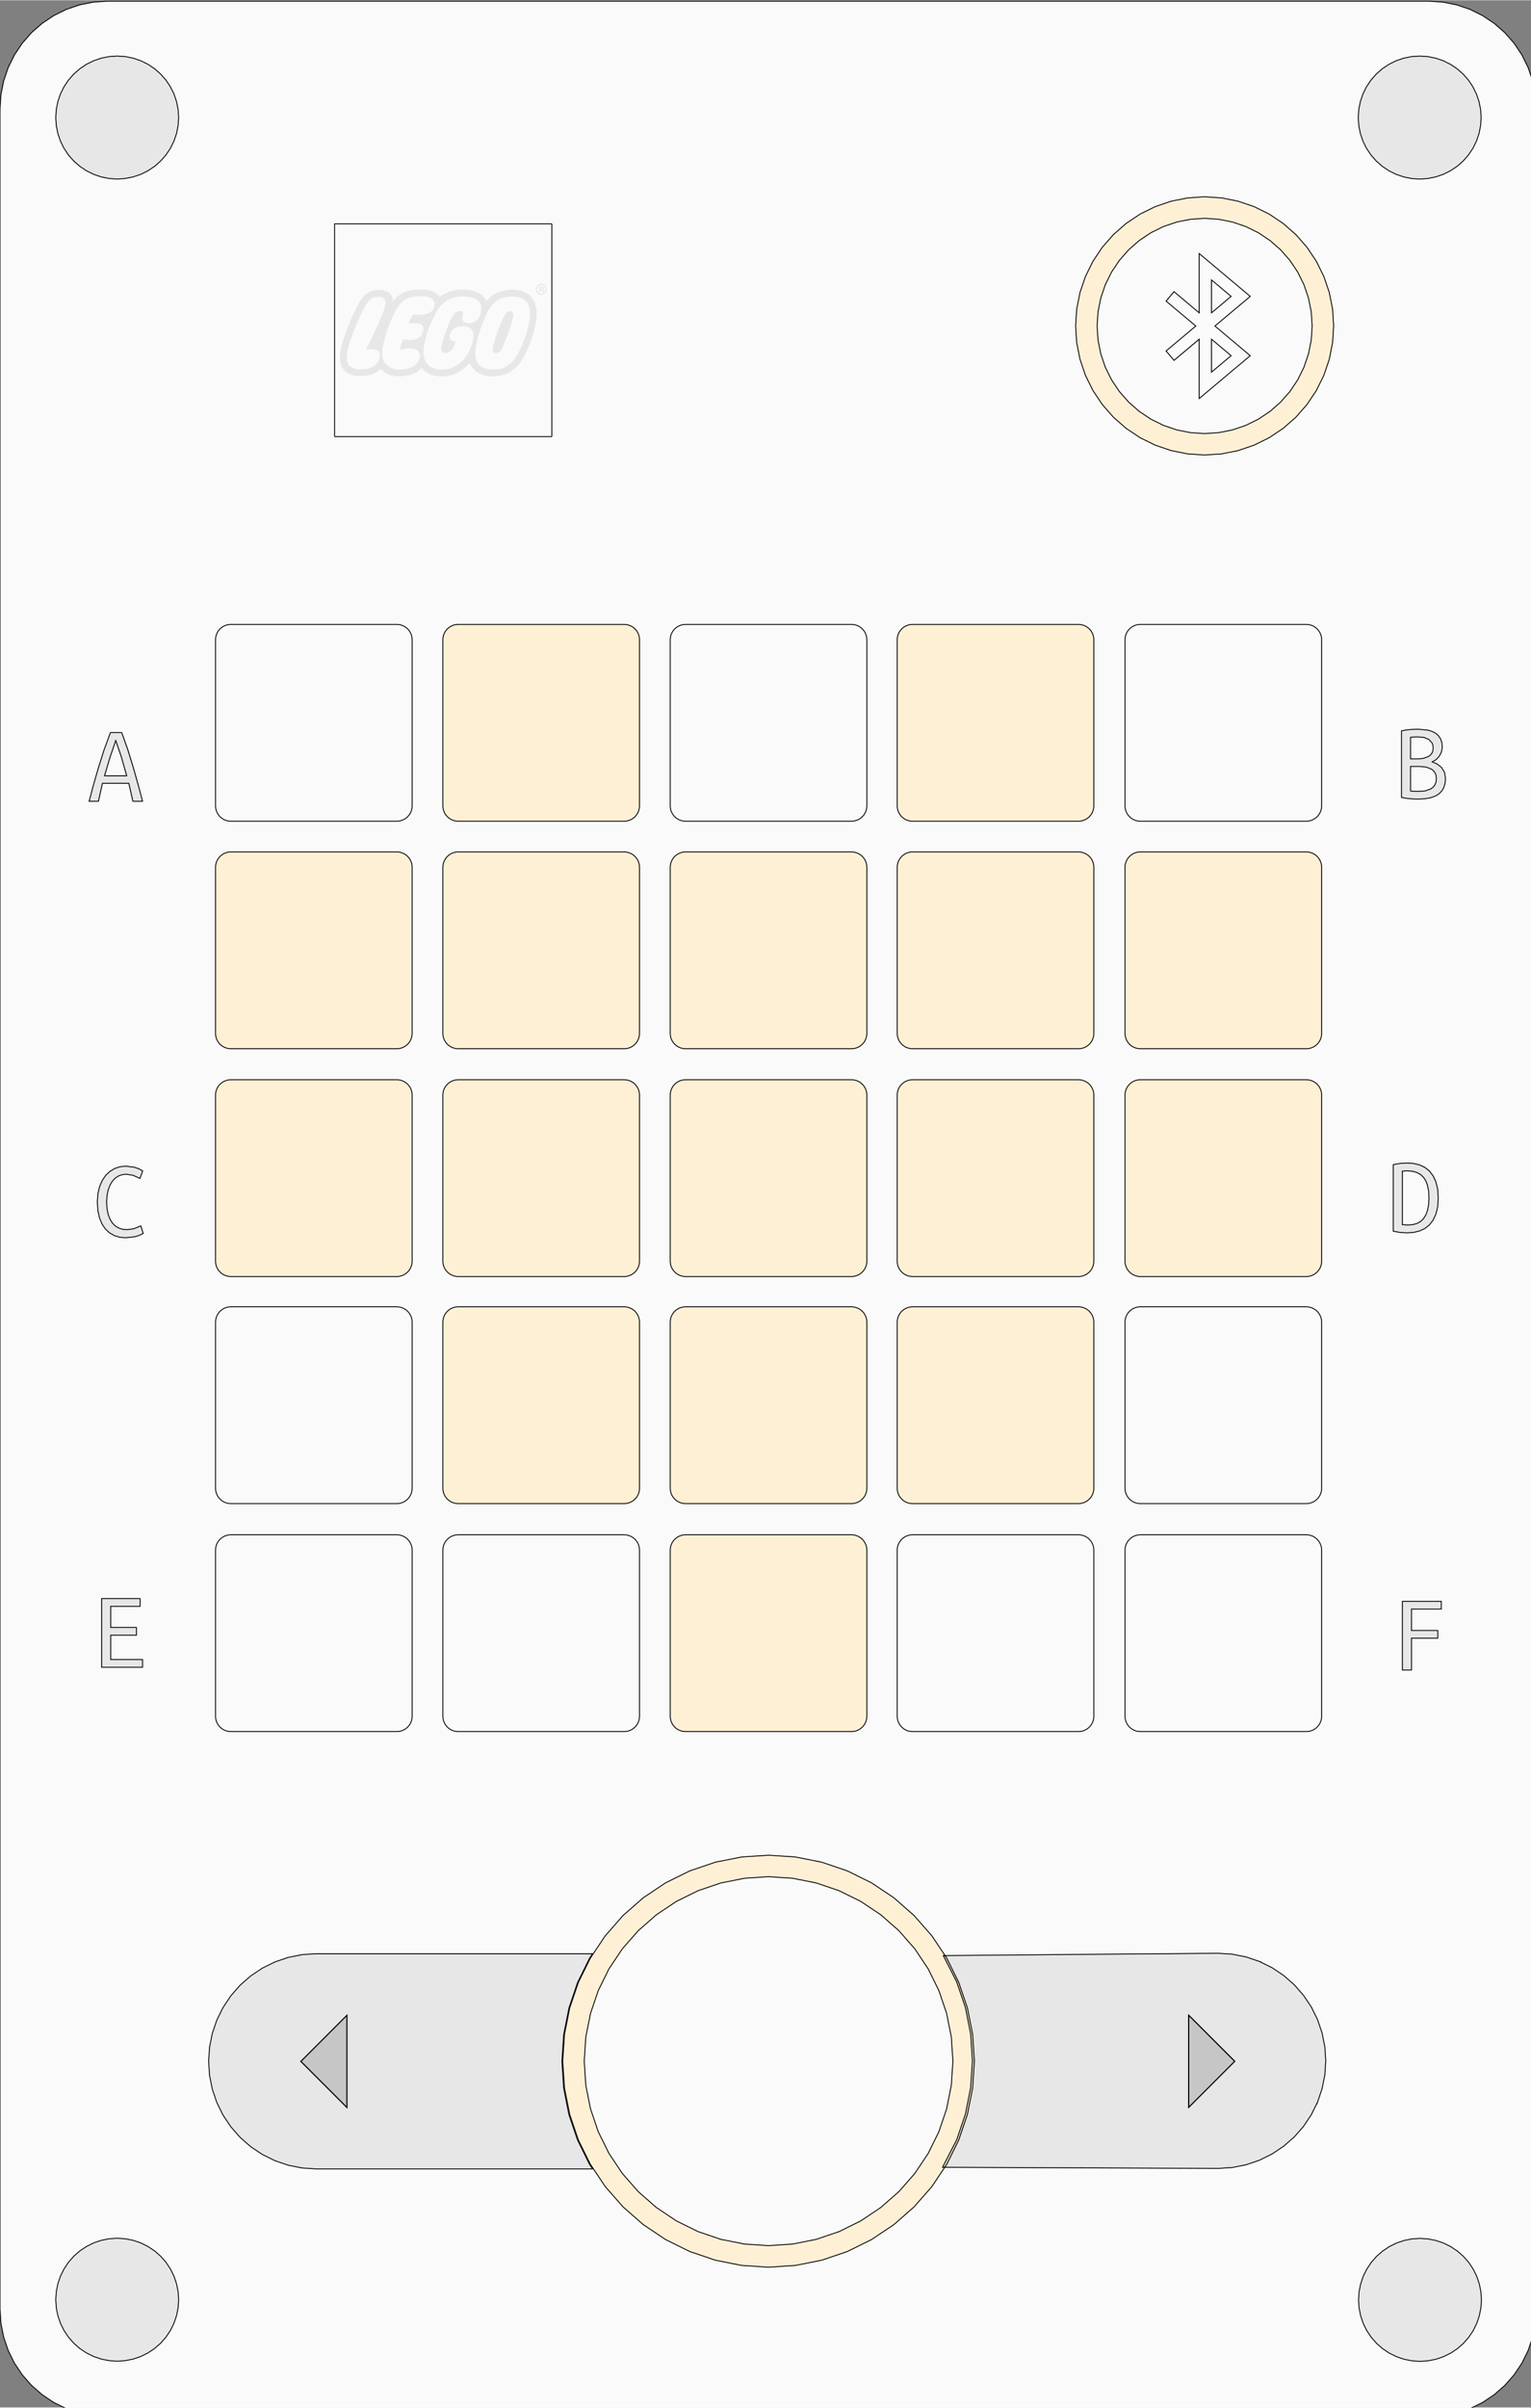 <?xml version="1.0" encoding="UTF-8"?>
<svg width="56mm" height="88mm" version="1.1" viewBox="0 0 211.7 332.6" xml:space="preserve" xmlns="http://www.w3.org/2000/svg"><rect x="0" y="0" width="211.7" height="332.6" fill="#808080" stroke="none"/><g transform="matrix(.126 0 0 .126 .001 0)"><g stroke="#000" stroke-miterlimit="9.884"><path d="m1568 2650h-1450l-15.4-1.009-15.14-3.012-14.62-4.961-13.84-6.827-12.84-8.576-11.6-10.18-10.18-11.6-8.575-12.83-6.828-13.84-4.961-14.62-3.012-15.14-1.009-15.4v-2413l1.009-15.4 3.012-15.14 4.961-14.62 6.828-13.84 8.575-12.83 10.18-11.6 11.6-10.18 12.84-8.576 13.84-6.828 14.62-4.961 15.14-3.011 15.4-1.009h1450l15.4 1.009 15.14 3.011 14.62 4.961 13.84 6.828 12.84 8.576 11.6 10.18 10.18 11.6 8.575 12.83 6.827 13.84 4.963 14.62 3.011 15.14 1.009 15.4v2413l-1.009 15.4-3.011 15.14-4.963 14.62-6.827 13.84-8.575 12.83-10.18 11.6-11.6 10.18-12.84 8.576-13.84 6.827-14.62 4.961-15.14 3.012z" fill="#fafafa" fill-rule="evenodd"/><path d="m691.4 685.7 1.977 0.976 1.833 1.224 1.659 1.455 1.453 1.657 1.225 1.833 0.975 1.979 0.709 2.088 0.431 2.163 0.144 2.2v182.1l-0.144 2.2-0.431 2.163-0.709 2.088-0.975 1.977-1.225 1.833-1.453 1.659-1.659 1.453-1.833 1.225-1.977 0.975-2.088 0.709-2.163 0.431-2.2 0.144h-182.1l-2.2-0.144-2.163-0.431-2.088-0.709-1.977-0.975-1.835-1.225-1.657-1.453-1.453-1.659-1.225-1.833-0.976-1.977-0.708-2.088-0.431-2.163-0.144-2.2v-182.1l0.144-2.2 0.431-2.163 0.708-2.088 0.976-1.979 1.225-1.833 1.453-1.657 1.657-1.455 1.835-1.224 1.977-0.976 2.088-0.709 2.163-0.429 2.2-0.144h182.1l2.2 0.144 2.163 0.429z" fill="#fef0d5"/><path d="m441.9 1684 1.977 0.976 1.835 1.225 1.657 1.453 1.453 1.657 1.227 1.835 0.975 1.977 0.708 2.088 0.431 2.163 0.144 2.2v182.1l-0.144 2.2-0.431 2.163-0.708 2.088-0.975 1.977-1.227 1.835-1.453 1.657-1.657 1.453-1.835 1.225-1.977 0.975-2.088 0.709-2.161 0.431-2.201 0.144h-182.1l-2.201-0.144-2.163-0.431-2.088-0.709-1.977-0.975-1.833-1.225-1.659-1.453-1.453-1.657-1.225-1.835-0.975-1.977-0.709-2.088-0.431-2.163-0.144-2.2v-182.1l0.144-2.2 0.431-2.163 0.709-2.088 0.975-1.977 1.225-1.835 1.453-1.657 1.659-1.453 1.833-1.225 1.977-0.976 2.088-0.708 2.163-0.431 2.201-0.144h182.1l2.201 0.144 2.161 0.431z" fill="#fafafa"/><path d="m441.9 1185 1.977 0.976 1.835 1.225 1.657 1.453 1.453 1.657 1.227 1.835 0.975 1.977 0.708 2.088 0.431 2.163 0.144 2.2v182.1l-0.144 2.2-0.431 2.163-0.708 2.088-0.975 1.977-1.227 1.833-1.453 1.659-1.657 1.453-1.835 1.225-1.977 0.975-2.088 0.709-2.161 0.431-2.201 0.144h-182.1l-2.201-0.144-2.163-0.431-2.088-0.709-1.977-0.975-1.833-1.225-1.659-1.453-1.453-1.659-1.225-1.833-0.975-1.977-0.709-2.088-0.431-2.163-0.144-2.2v-182.1l0.144-2.2 0.431-2.163 0.709-2.088 0.975-1.977 1.225-1.835 1.453-1.657 1.659-1.453 1.833-1.225 1.977-0.976 2.088-0.708 2.163-0.431 2.201-0.144h182.1l2.201 0.144 2.161 0.431z" fill="#fef0d5"/><path d="m1190 685.7 1.977 0.976 1.835 1.224 1.657 1.455 1.453 1.657 1.225 1.833 0.975 1.979 0.709 2.088 0.431 2.163 0.144 2.2v182.1l-0.144 2.2-0.431 2.163-0.709 2.088-0.975 1.977-1.225 1.833-1.453 1.659-1.657 1.453-1.835 1.225-1.977 0.975-2.088 0.709-2.163 0.431-2.2 0.144h-182.1l-2.2-0.144-2.163-0.431-2.088-0.709-1.977-0.975-1.833-1.225-1.659-1.453-1.453-1.659-1.225-1.833-0.976-1.977-0.708-2.088-0.431-2.163-0.144-2.2v-182.1l0.144-2.2 0.431-2.163 0.708-2.088 0.976-1.979 1.225-1.833 1.453-1.657 1.659-1.455 1.833-1.224 1.977-0.976 2.088-0.709 2.163-0.429 2.2-0.144h182.1l2.2 0.144 2.163 0.429z" fill="#fef0d5"/><path d="m1190 1684 1.977 0.976 1.835 1.225 1.657 1.453 1.453 1.657 1.225 1.835 0.975 1.977 0.709 2.088 0.431 2.163 0.144 2.2v182.1l-0.144 2.2-0.431 2.163-0.709 2.088-0.975 1.977-1.225 1.835-1.453 1.657-1.657 1.453-1.835 1.225-1.977 0.975-2.088 0.709-2.163 0.431-2.2 0.144h-182.1l-2.2-0.144-2.163-0.431-2.088-0.709-1.977-0.975-1.833-1.225-1.659-1.453-1.453-1.657-1.225-1.835-0.976-1.977-0.708-2.088-0.431-2.163-0.144-2.2v-182.1l0.144-2.2 0.431-2.163 0.708-2.088 0.976-1.977 1.225-1.835 1.453-1.657 1.659-1.453 1.833-1.225 1.977-0.976 2.088-0.708 2.163-0.431 2.2-0.144h182.1l2.2 0.144 2.163 0.431z" fill="#fafafa"/><g fill="#fef0d5"><path d="m441.9 935.2 1.977 0.975 1.835 1.225 1.657 1.453 1.453 1.659 1.227 1.833 0.975 1.977 0.708 2.088 0.431 2.163 0.144 2.201v182.1l-0.144 2.2-0.431 2.163-0.708 2.088-0.975 1.977-1.227 1.835-1.453 1.657-1.657 1.453-1.835 1.225-1.977 0.976-2.088 0.708-2.161 0.431-2.201 0.144h-182.1l-2.201-0.144-2.163-0.431-2.088-0.708-1.977-0.976-1.833-1.225-1.659-1.453-1.453-1.657-1.225-1.835-0.975-1.977-0.709-2.088-0.431-2.163-0.144-2.2v-182.1l0.144-2.201 0.431-2.163 0.709-2.088 0.975-1.977 1.225-1.833 1.453-1.659 1.659-1.453 1.833-1.225 1.977-0.975 2.088-0.709 2.163-0.431 2.201-0.144h182.1l2.201 0.144 2.161 0.431z"/><path d="m940.9 935.2 1.977 0.975 1.833 1.225 1.657 1.453 1.455 1.659 1.225 1.833 0.975 1.977 0.709 2.088 0.429 2.163 0.144 2.201v182.1l-0.144 2.2-0.429 2.163-0.709 2.088-0.975 1.977-1.225 1.835-1.455 1.657-1.657 1.453-1.833 1.225-1.977 0.976-2.088 0.708-2.163 0.431-2.201 0.144h-182.1l-2.201-0.144-2.163-0.431-2.088-0.708-1.977-0.976-1.833-1.225-1.657-1.453-1.455-1.657-1.225-1.835-0.975-1.977-0.709-2.088-0.431-2.163-0.144-2.2v-182.1l0.144-2.201 0.431-2.163 0.709-2.088 0.975-1.977 1.225-1.833 1.455-1.659 1.657-1.453 1.833-1.225 1.977-0.975 2.088-0.709 2.163-0.431 2.201-0.144h182.1l2.201 0.144 2.163 0.431z"/><path d="m691.4 1185 1.977 0.976 1.833 1.225 1.659 1.453 1.453 1.657 1.225 1.835 0.975 1.977 0.709 2.088 0.431 2.163 0.144 2.2v182.1l-0.144 2.2-0.431 2.163-0.709 2.088-0.975 1.977-1.225 1.833-1.453 1.659-1.659 1.453-1.833 1.225-1.977 0.975-2.088 0.709-2.163 0.431-2.2 0.144h-182.1l-2.2-0.144-2.163-0.431-2.088-0.709-1.977-0.975-1.835-1.225-1.657-1.453-1.453-1.659-1.225-1.833-0.976-1.977-0.708-2.088-0.431-2.163-0.144-2.2v-182.1l0.144-2.2 0.431-2.163 0.708-2.088 0.976-1.977 1.225-1.835 1.453-1.657 1.657-1.453 1.835-1.225 1.977-0.976 2.088-0.708 2.163-0.431 2.2-0.144h182.1l2.2 0.144 2.163 0.431z"/><path d="m940.9 1185 1.977 0.976 1.833 1.225 1.657 1.453 1.455 1.657 1.225 1.835 0.975 1.977 0.709 2.088 0.429 2.163 0.144 2.2v182.1l-0.144 2.2-0.429 2.163-0.709 2.088-0.975 1.977-1.225 1.833-1.455 1.659-1.657 1.453-1.833 1.225-1.977 0.975-2.088 0.709-2.163 0.431-2.201 0.144h-182.1l-2.201-0.144-2.163-0.431-2.088-0.709-1.977-0.975-1.833-1.225-1.657-1.453-1.455-1.659-1.225-1.833-0.975-1.977-0.709-2.088-0.431-2.163-0.144-2.2v-182.1l0.144-2.2 0.431-2.163 0.709-2.088 0.975-1.977 1.225-1.835 1.455-1.657 1.657-1.453 1.833-1.225 1.977-0.976 2.088-0.708 2.163-0.431 2.201-0.144h182.1l2.201 0.144 2.163 0.431z"/></g><g fill="#fafafa"><path d="m1440 1684 1.977 0.976 1.833 1.225 1.659 1.453 1.453 1.657 1.225 1.835 0.975 1.977 0.709 2.088 0.431 2.163 0.144 2.2v182.1l-0.144 2.2-0.431 2.163-0.709 2.088-0.975 1.977-1.225 1.835-1.453 1.657-1.659 1.453-1.833 1.225-1.977 0.975-2.088 0.709-2.163 0.431-2.201 0.144h-182.1l-2.2-0.144-2.163-0.431-2.088-0.709-1.979-0.975-1.833-1.225-1.657-1.453-1.455-1.657-1.224-1.835-0.976-1.977-0.709-2.088-0.429-2.163-0.144-2.2v-182.1l0.144-2.2 0.429-2.163 0.709-2.088 0.976-1.977 1.224-1.835 1.455-1.657 1.657-1.453 1.833-1.225 1.979-0.976 2.088-0.708 2.163-0.431 2.2-0.144h182.1l2.201 0.144 2.163 0.431z"/><path d="m1440 685.7 1.977 0.976 1.833 1.224 1.659 1.455 1.453 1.657 1.225 1.833 0.975 1.979 0.709 2.088 0.431 2.163 0.144 2.2v182.1l-0.144 2.2-0.431 2.163-0.709 2.088-0.975 1.977-1.225 1.833-1.453 1.659-1.659 1.453-1.833 1.225-1.977 0.975-2.088 0.709-2.163 0.431-2.201 0.144h-182.1l-2.2-0.144-2.163-0.431-2.088-0.709-1.979-0.975-1.833-1.225-1.657-1.453-1.455-1.659-1.224-1.833-0.976-1.977-0.709-2.088-0.429-2.163-0.144-2.2v-182.1l0.144-2.2 0.429-2.163 0.709-2.088 0.976-1.979 1.224-1.833 1.455-1.657 1.657-1.455 1.833-1.224 1.979-0.976 2.088-0.709 2.163-0.429 2.2-0.144h182.1l2.201 0.144 2.163 0.429z"/><path d="m441.9 685.7 1.977 0.976 1.835 1.224 1.657 1.455 1.453 1.657 1.227 1.833 0.975 1.979 0.708 2.088 0.431 2.163 0.144 2.2v182.1l-0.144 2.2-0.431 2.163-0.708 2.088-0.975 1.977-1.227 1.833-1.453 1.659-1.657 1.453-1.835 1.225-1.977 0.975-2.088 0.709-2.161 0.431-2.201 0.144h-182.1l-2.201-0.144-2.163-0.431-2.088-0.709-1.977-0.975-1.833-1.225-1.659-1.453-1.453-1.659-1.225-1.833-0.975-1.977-0.709-2.088-0.431-2.163-0.144-2.2v-182.1l0.144-2.2 0.431-2.163 0.709-2.088 0.975-1.979 1.225-1.833 1.453-1.657 1.659-1.455 1.833-1.224 1.977-0.976 2.088-0.709 2.163-0.429 2.201-0.144h182.1l2.201 0.144 2.161 0.429z"/><path d="m940.9 685.7 1.977 0.976 1.833 1.224 1.657 1.455 1.455 1.657 1.225 1.833 0.975 1.979 0.709 2.088 0.429 2.163 0.144 2.2v182.1l-0.144 2.2-0.429 2.163-0.709 2.088-0.975 1.977-1.225 1.833-1.455 1.659-1.657 1.453-1.833 1.225-1.977 0.975-2.088 0.709-2.163 0.431-2.201 0.144h-182.1l-2.201-0.144-2.163-0.431-2.088-0.709-1.977-0.975-1.833-1.225-1.657-1.453-1.455-1.659-1.225-1.833-0.975-1.977-0.709-2.088-0.431-2.163-0.144-2.2v-182.1l0.144-2.2 0.431-2.163 0.709-2.088 0.975-1.979 1.225-1.833 1.455-1.657 1.657-1.455 1.833-1.224 1.977-0.976 2.088-0.709 2.163-0.429 2.201-0.144h182.1l2.201 0.144 2.163 0.429z"/></g><path d="m1190 1434 1.977 0.975 1.835 1.225 1.657 1.455 1.453 1.657 1.225 1.833 0.975 1.977 0.709 2.088 0.431 2.163 0.144 2.201v182.1l-0.144 2.201-0.431 2.161-0.709 2.089-0.975 1.977-1.225 1.833-1.453 1.657-1.657 1.455-1.835 1.225-1.977 0.975-2.088 0.709-2.163 0.429-2.2 0.144h-182.1l-2.2-0.144-2.163-0.429-2.088-0.709-1.977-0.975-1.833-1.225-1.659-1.455-1.453-1.657-1.225-1.833-0.976-1.977-0.708-2.089-0.431-2.161-0.144-2.201v-182.1l0.144-2.201 0.431-2.163 0.708-2.088 0.976-1.977 1.225-1.833 1.453-1.657 1.659-1.455 1.833-1.225 1.977-0.975 2.088-0.709 2.163-0.431 2.2-0.144h182.1l2.2 0.144 2.163 0.431z" fill="#fef0d5"/><path d="m1440 1434 1.977 0.975 1.833 1.225 1.659 1.455 1.453 1.657 1.225 1.833 0.975 1.977 0.709 2.088 0.431 2.163 0.144 2.201v182.1l-0.144 2.201-0.431 2.161-0.709 2.089-0.975 1.977-1.225 1.833-1.453 1.657-1.659 1.455-1.833 1.225-1.977 0.975-2.088 0.709-2.163 0.429-2.201 0.144h-182.1l-2.2-0.144-2.163-0.429-2.088-0.709-1.979-0.975-1.833-1.225-1.657-1.455-1.455-1.657-1.224-1.833-0.976-1.977-0.709-2.089-0.429-2.161-0.144-2.201v-182.1l0.144-2.201 0.429-2.163 0.709-2.088 0.976-1.977 1.224-1.833 1.455-1.657 1.657-1.455 1.833-1.225 1.979-0.975 2.088-0.709 2.163-0.431 2.2-0.144h182.1l2.201 0.144 2.163 0.431z" fill="#fafafa"/><path d="m441.9 1434 1.977 0.975 1.835 1.225 1.657 1.455 1.453 1.657 1.227 1.833 0.975 1.977 0.708 2.088 0.431 2.163 0.144 2.201v182.1l-0.144 2.201-0.431 2.161-0.708 2.089-0.975 1.977-1.227 1.833-1.453 1.657-1.657 1.455-1.835 1.225-1.977 0.975-2.088 0.709-2.161 0.429-2.201 0.144h-182.1l-2.201-0.144-2.163-0.429-2.088-0.709-1.977-0.975-1.833-1.225-1.659-1.455-1.453-1.657-1.225-1.833-0.975-1.977-0.709-2.089-0.431-2.161-0.144-2.201v-182.1l0.144-2.201 0.431-2.163 0.709-2.088 0.975-1.977 1.225-1.833 1.453-1.657 1.659-1.455 1.833-1.225 1.977-0.975 2.088-0.709 2.163-0.431 2.201-0.144h182.1l2.201 0.144 2.161 0.431z" fill="#fafafa"/><g fill="#fef0d5"><path d="m1190 1185 1.977 0.976 1.835 1.225 1.657 1.453 1.453 1.657 1.225 1.835 0.975 1.977 0.709 2.088 0.431 2.163 0.144 2.2v182.1l-0.144 2.2-0.431 2.163-0.709 2.088-0.975 1.977-1.225 1.833-1.453 1.659-1.657 1.453-1.835 1.225-1.977 0.975-2.088 0.709-2.163 0.431-2.2 0.144h-182.1l-2.2-0.144-2.163-0.431-2.088-0.709-1.977-0.975-1.833-1.225-1.659-1.453-1.453-1.659-1.225-1.833-0.976-1.977-0.708-2.088-0.431-2.163-0.144-2.2v-182.1l0.144-2.2 0.431-2.163 0.708-2.088 0.976-1.977 1.225-1.835 1.453-1.657 1.659-1.453 1.833-1.225 1.977-0.976 2.088-0.708 2.163-0.431 2.2-0.144h182.1l2.2 0.144 2.163 0.431z"/><path d="m1440 1185 1.977 0.976 1.833 1.225 1.659 1.453 1.453 1.657 1.225 1.835 0.975 1.977 0.709 2.088 0.431 2.163 0.144 2.2v182.1l-0.144 2.2-0.431 2.163-0.709 2.088-0.975 1.977-1.225 1.833-1.453 1.659-1.659 1.453-1.833 1.225-1.977 0.975-2.088 0.709-2.163 0.431-2.201 0.144h-182.1l-2.2-0.144-2.163-0.431-2.088-0.709-1.979-0.975-1.833-1.225-1.657-1.453-1.455-1.659-1.224-1.833-0.976-1.977-0.709-2.088-0.429-2.163-0.144-2.2v-182.1l0.144-2.2 0.429-2.163 0.709-2.088 0.976-1.977 1.224-1.835 1.455-1.657 1.657-1.453 1.833-1.225 1.979-0.976 2.088-0.708 2.163-0.431 2.2-0.144h182.1l2.201 0.144 2.163 0.431z"/><path d="m1190 935.2 1.977 0.975 1.835 1.225 1.657 1.453 1.453 1.659 1.225 1.833 0.975 1.977 0.709 2.088 0.431 2.163 0.144 2.201v182.1l-0.144 2.2-0.431 2.163-0.709 2.088-0.975 1.977-1.225 1.835-1.453 1.657-1.657 1.453-1.835 1.225-1.977 0.976-2.088 0.708-2.163 0.431-2.2 0.144h-182.1l-2.2-0.144-2.163-0.431-2.088-0.708-1.977-0.976-1.833-1.225-1.659-1.453-1.453-1.657-1.225-1.835-0.976-1.977-0.708-2.088-0.431-2.163-0.144-2.2v-182.1l0.144-2.201 0.431-2.163 0.708-2.088 0.976-1.977 1.225-1.833 1.453-1.659 1.659-1.453 1.833-1.225 1.977-0.975 2.088-0.709 2.163-0.431 2.2-0.144h182.1l2.2 0.144 2.163 0.431z"/><path d="m1440 935.2 1.977 0.975 1.833 1.225 1.659 1.453 1.453 1.659 1.225 1.833 0.975 1.977 0.709 2.088 0.431 2.163 0.144 2.201v182.1l-0.144 2.2-0.431 2.163-0.709 2.088-0.975 1.977-1.225 1.835-1.453 1.657-1.659 1.453-1.833 1.225-1.977 0.976-2.088 0.708-2.163 0.431-2.201 0.144h-182.1l-2.2-0.144-2.163-0.431-2.088-0.708-1.979-0.976-1.833-1.225-1.657-1.453-1.455-1.657-1.224-1.835-0.976-1.977-0.709-2.088-0.429-2.163-0.144-2.2v-182.1l0.144-2.201 0.429-2.163 0.709-2.088 0.976-1.977 1.224-1.833 1.455-1.659 1.657-1.453 1.833-1.225 1.979-0.975 2.088-0.709 2.163-0.431 2.2-0.144h182.1l2.201 0.144 2.163 0.431z"/><path d="m691.4 935.2 1.977 0.975 1.833 1.225 1.659 1.453 1.453 1.659 1.225 1.833 0.975 1.977 0.709 2.088 0.431 2.163 0.144 2.201v182.1l-0.144 2.2-0.431 2.163-0.709 2.088-0.975 1.977-1.225 1.835-1.453 1.657-1.659 1.453-1.833 1.225-1.977 0.976-2.088 0.708-2.163 0.431-2.2 0.144h-182.1l-2.2-0.144-2.163-0.431-2.088-0.708-1.977-0.976-1.835-1.225-1.657-1.453-1.453-1.657-1.225-1.835-0.976-1.977-0.708-2.088-0.431-2.163-0.144-2.2v-182.1l0.144-2.201 0.431-2.163 0.708-2.088 0.976-1.977 1.225-1.833 1.453-1.659 1.657-1.453 1.835-1.225 1.977-0.975 2.088-0.709 2.163-0.431 2.2-0.144h182.1l2.2 0.144 2.163 0.431z"/><path d="m691.4 1434 1.977 0.975 1.833 1.225 1.659 1.455 1.453 1.657 1.225 1.833 0.975 1.977 0.709 2.088 0.431 2.163 0.144 2.201v182.1l-0.144 2.201-0.431 2.161-0.709 2.089-0.975 1.977-1.225 1.833-1.453 1.657-1.659 1.455-1.833 1.225-1.977 0.975-2.088 0.709-2.163 0.429-2.2 0.144h-182.1l-2.2-0.144-2.163-0.429-2.088-0.709-1.977-0.975-1.835-1.225-1.657-1.455-1.453-1.657-1.225-1.833-0.976-1.977-0.708-2.089-0.431-2.161-0.144-2.201v-182.1l0.144-2.201 0.431-2.163 0.708-2.088 0.976-1.977 1.225-1.833 1.453-1.657 1.657-1.455 1.835-1.225 1.977-0.975 2.088-0.709 2.163-0.431 2.2-0.144h182.1l2.2 0.144 2.163 0.431z"/><path d="m940.9 1434 1.977 0.975 1.833 1.225 1.657 1.455 1.455 1.657 1.225 1.833 0.975 1.977 0.709 2.088 0.429 2.163 0.144 2.201v182.1l-0.144 2.201-0.429 2.161-0.709 2.089-0.975 1.977-1.225 1.833-1.455 1.657-1.657 1.455-1.833 1.225-1.977 0.975-2.088 0.709-2.163 0.429-2.201 0.144h-182.1l-2.201-0.144-2.163-0.429-2.088-0.709-1.977-0.975-1.833-1.225-1.657-1.455-1.455-1.657-1.225-1.833-0.975-1.977-0.709-2.089-0.431-2.161-0.144-2.201v-182.1l0.144-2.201 0.431-2.163 0.709-2.088 0.975-1.977 1.225-1.833 1.455-1.657 1.657-1.455 1.833-1.225 1.977-0.975 2.088-0.709 2.163-0.431 2.201-0.144h182.1l2.201 0.144 2.163 0.431z"/></g><path d="m691.4 1684 1.977 0.976 1.833 1.225 1.659 1.453 1.453 1.657 1.225 1.835 0.975 1.977 0.709 2.088 0.431 2.163 0.144 2.2v182.1l-0.144 2.2-0.431 2.163-0.709 2.088-0.975 1.977-1.225 1.835-1.453 1.657-1.659 1.453-1.833 1.225-1.977 0.975-2.088 0.709-2.163 0.431-2.2 0.144h-182.1l-2.2-0.144-2.163-0.431-2.088-0.709-1.977-0.975-1.835-1.225-1.657-1.453-1.453-1.657-1.225-1.835-0.976-1.977-0.708-2.088-0.431-2.163-0.144-2.2v-182.1l0.144-2.2 0.431-2.163 0.708-2.088 0.976-1.977 1.225-1.835 1.453-1.657 1.657-1.453 1.835-1.225 1.977-0.976 2.088-0.708 2.163-0.431 2.2-0.144h182.1l2.2 0.144 2.163 0.431z" fill="#fafafa"/><path d="m940.9 1684 1.977 0.976 1.833 1.225 1.657 1.453 1.455 1.657 1.225 1.835 0.975 1.977 0.709 2.088 0.429 2.163 0.144 2.2v182.1l-0.144 2.2-0.429 2.163-0.709 2.088-0.975 1.977-1.225 1.835-1.455 1.657-1.657 1.453-1.833 1.225-1.977 0.975-2.088 0.709-2.163 0.431-2.201 0.144h-182.1l-2.201-0.144-2.163-0.431-2.088-0.709-1.977-0.975-1.833-1.225-1.657-1.453-1.455-1.657-1.225-1.835-0.975-1.977-0.709-2.088-0.431-2.163-0.144-2.2v-182.1l0.144-2.2 0.431-2.163 0.709-2.088 0.975-1.977 1.225-1.835 1.455-1.657 1.657-1.453 1.833-1.225 1.977-0.976 2.088-0.708 2.163-0.431 2.201-0.144h182.1l2.201 0.144 2.163 0.431z" fill="#fef0d5"/><g fill-opacity=".078"><path d="m1549 1831h-9.975m9.975-34.92v34.92m28.83-34.92h-28.83m28.83-8.392v8.392m-28.83-8.392h28.83m-28.83-23.48v23.48m32.72-23.48h-32.72m32.72-8.516v8.516m-42.7-8.516h42.7m-42.7 75.3v-75.3m0 75.3v-75.3h42.7v8.516h-32.72v23.48h28.83v8.392h-28.83v34.92z"/><path d="m154.5 1344 2.675 8.273m-10.7-5.049 8.029-3.224m-15.45 4.137 7.421-0.913m-12 0.456 4.576 0.457m-8.819-1.825 4.243 1.368m-8.029-3.679 3.787 2.311m-6.996-5.596 3.209 3.285m-5.809-7.543 2.6 4.257m-4.561-9.489 1.961 5.232m-3.193-11.47 1.232 6.235m-1.643-13.5 0.411 7.268m-0.031-13.87-0.38 6.6m1.521-12.53-1.141 5.929m2.981-11.13-1.84 5.201m4.319-9.611-2.479 4.409m5.565-7.953-3.087 3.544m30.78-3.651-7.785-3.467m10.7-4.804-2.92 8.271m-1.627-10.68 4.547 2.404m-30.54-2.677 5.901-1.916m-11.25 5.079 5.352-3.163m-9.975 7.543 4.623-4.38m-8.44 9.945 3.817-5.565m-6.752 12.29 2.935-6.721m-4.805 14.6 1.871-7.877m-2.493 16.91 0.623-9.032m-0.029 18.46-0.593-9.428m2.372 17.52-1.779-8.089m4.592 14.86-2.813-6.767m6.508 12.23-3.695-5.46m8.212 9.657-4.517-4.197m9.795 7.177-5.277-2.98m11.19 4.759-5.915-1.779m12.35 2.372-6.432-0.593m16.71-0.563-10.28 1.156m14.95-2.631-4.668 1.475m9.061-3.588-4.393 2.113m-5.399-74.74 4.639 1.612m-13.82-2.828 9.184 1.216m-15.45-0.577 6.265-0.639m-8.577 11.01-3.664 2.6m7.877-4.197-4.213 1.597m8.941-2.129-4.728 0.532m12.03 0.624-7.3-1.156m7.3 1.156-7.3-1.156-4.728 0.532-4.213 1.597-3.664 2.6-3.087 3.544-2.479 4.409-1.84 5.201-1.141 5.929-0.38 6.6 0.411 7.268 1.232 6.235 1.961 5.232 2.6 4.257 3.209 3.285 3.787 2.311 4.243 1.368 4.576 0.457 7.421-0.913 8.029-3.224 2.675 8.273-4.393 2.113-4.668 1.475-10.28 1.156-6.432-0.593-5.915-1.779-5.277-2.98-4.517-4.197-3.695-5.46-2.813-6.767-1.779-8.089-0.593-9.428 0.623-9.032 1.871-7.877 2.935-6.721 3.817-5.565 4.623-4.38 5.352-3.163 5.901-1.916 6.265-0.639 9.184 1.216 4.639 1.612 4.547 2.404-2.92 8.271z"/><path d="m1539 1284v58.64m2.736-58.94-2.736 0.304m5.839-0.365-3.103 0.061m8.528 0.388-5.425-0.449m10.14 1.795-4.717-1.345m8.728 3.588-4.011-2.243m7.315 5.383-3.304-3.14m5.885 7.239-2.581-4.099m4.424 9.215-1.843-5.116m2.949 11.25-1.107-6.136m1.475 13.29-0.368-7.155m-0.027 14.5 0.395-7.344m-1.58 13.56 1.185-6.22m-22.6 22.34 5.171-0.411m-11.38 0.047 6.204 0.364m32.56-39.26 0.655 9.58m-2.616-17.64 1.961 8.059m-5.063-14.69 3.101 6.631m-7.177-11.92 4.076 5.292m-9.063-9.276 4.987 3.984m-10.83-6.691 5.84 2.707m-12.36-4.257 6.523 1.551m-13.56-2.067 7.041 0.516m-14.61-0.061 7.572-0.455m-15.21 1.824 7.635-1.369m-7.635 74.36v-72.99m7.635 74.36-7.635-1.369m15.21 1.825-7.572-0.456m14.61-0.061-7.041 0.517m13.56-2.068-6.523 1.551m12.36-4.241-5.84 2.691m10.83-6.629-4.987 3.939m9.063-9.185-4.076 5.247m7.177-11.86-3.101 6.615m5.063-14.7-1.961 8.089m2.616-17.76-0.655 9.672m-13.06 9.032 1.916-5.14m-4.501 9.245 2.585-4.105m-5.839 7.208 3.253-3.103m-7.177 5.231 3.924-2.128m-8.485 3.36 4.561-1.232m23.48-28.04-0.655 9.672-1.961 8.089-3.101 6.615-4.076 5.247-4.987 3.939-5.84 2.691-6.523 1.551-7.041 0.517-7.572-0.456-7.635-1.369v-72.99l7.635-1.369 7.572-0.455 7.041 0.516 6.523 1.551 5.84 2.707 4.987 3.984 4.076 5.292 3.101 6.631 1.961 8.059zm-28.04 29.27 4.561-1.232 3.924-2.128 3.253-3.103 2.585-4.105 1.916-5.14 1.185-6.22 0.395-7.344-0.368-7.155-1.107-6.136-1.843-5.116-2.581-4.099-3.304-3.14-4.011-2.243-4.717-1.345-5.425-0.449-3.103 0.061-2.736 0.304v58.64l6.204 0.364z"/><path d="m1548 808.2v23.72m3.345-24.02-3.345 0.304m8.88-0.365-5.535 0.061m11.56 0.547-6.023-0.608m11.07 2.676-5.048-2.068m8.576 5.84-3.528-3.772m4.531 6.327-1.003-2.555m1.339 5.595-0.336-3.04m-0.029 6.264 0.365-3.224m-1.46 5.84 1.095-2.616m-2.797 4.684 1.703-2.068m-3.892 3.649 2.189-1.581m-21.66 4.136h7.908m2.311 8.272h-10.22m17.03 0.669-6.813-0.669m12.59 2.86-5.779-2.191m8.029 3.969-2.251-1.779m4.015 4.076-1.764-2.297m2.904 5.156-1.14-2.859m1.52 6.325-0.38-3.467m-0.031 7.328 0.411-3.861m-1.643 6.933 1.232-3.072m-3.133 5.489 1.901-2.417m-4.319 4.319 2.417-1.901m-8.561 4.152 6.144-2.251m-13.38 2.859 7.239-0.608m-13.5 0.425 6.264 0.183m-9.001-0.485 2.737 0.303m-2.737-27.19v26.89m15.59 8.521-7.315 0.357m13.56-1.429-6.249 1.072m11.44-2.859-5.185 1.787m9.305-4.288-4.12 2.501m7.26-5.701-3.14 3.2m-17.15-38.93 5.475-1.947m-11.56 2.555 6.083-0.608m23.88 27.27-1.347 4.569m1.795-9.824-0.448 5.255m-0.601-11.87 1.049 6.613m-4.196-11.86 3.147 5.247m-7.845-9.095 4.699 3.848m-10.4-6.267 5.703 2.419m-25.41 38.21-4.867-0.304m19.59-75.24 4.547 1.307m-15.01 74.36-4.259-0.121m24.03-43.12-4.319 2.492m7.847-6.324-3.528 3.832m5.899-8.516-2.371 4.684m3.223-9.855-0.852 5.171m0.351-10.31 0.501 5.14m-2.007-9.367 1.505 4.227m-3.908-7.633 2.403 3.407m-5.596-6.083 3.193 2.676m-7.101-4.653 3.908 1.977m9.336 59.58-2.243 3.885m-26.01-67.72 10.46 0.973m-14.78-0.852 4.32-0.121m-9.185 0.424 4.865-0.303m-9.732 0.851 4.867-0.548m-9.063 1.4 4.196-0.852m-4.196 73.84v-72.99m4.257 73.84-4.257-0.852m9.123 1.399-4.865-0.547m4.865 0.547-4.865-0.547-4.257-0.852v-72.99l4.196-0.852 4.867-0.548 4.865-0.303 4.32-0.121 10.46 0.973 4.547 1.307 3.908 1.977 3.193 2.676 2.403 3.407 1.505 4.227 0.501 5.14-0.852 5.171-2.371 4.684-3.528 3.832-4.319 2.492 5.703 2.419 4.699 3.848 3.147 5.247 1.049 6.613-0.448 5.255-1.347 4.569-2.243 3.885-3.14 3.2-4.12 2.501-5.185 1.787-6.249 1.072-7.315 0.357-4.259-0.121zm8.76-43.61 6.083-0.608 5.475-1.947 2.189-1.581 1.703-2.068 1.095-2.616 0.365-3.224-0.336-3.04-1.003-2.555-3.528-3.772-5.048-2.068-6.023-0.608-5.535 0.061-3.345 0.304v23.72zm-7.908 8.272v26.89l2.737 0.303 6.264 0.183 7.239-0.608 6.144-2.251 2.417-1.901 1.901-2.417 1.232-3.072 0.411-3.861-0.38-3.467-1.14-2.859-1.764-2.297-2.251-1.779-5.779-2.191-6.813-0.669z"/><path d="m156.4 1828h-44.89m44.89-8.516v8.516m-34.92-8.516h34.92m-34.92-26.64v26.64m28.22-26.64h-28.22m28.22-8.515v8.515m-28.22-8.515h28.22m-28.22-23.11v23.11m32.24-23.11h-32.24m32.24-8.516v8.516m-42.21-8.516h42.21m-42.21 75.3v-75.3m0 75.3v-75.3h42.21v8.516h-32.24v23.11h28.22v8.515h-28.22v26.64h34.92v8.516z"/><path d="m140.3 822 6.081 19.77m-34 16.91-4.379 19.71m38.38-36.62 5.413 19.22m-18.25-57.9 6.752 18.92m16.12 56.38h-10.58m-31.14-27.98h24.33m6.812 27.98-4.501-19.71m-33.33 19.71h-10.22l4.621-17.4m38.93-2.311h-28.95m-4.44-16.91 6.264-19.77m6.691 7.603-6.204 20.8m12.29-38.56-6.084 17.76m-18.49 31.38 5.536-19.22m25.06-12.47-6.021-17.46m12.04 38.56-6.021-21.11m-11.86-26.22h12.41m-19.34 18.92 6.935-18.92m30.66 57.9 4.623 17.4m-4.623-17.4 4.623 17.4h-10.58l-4.501-19.71h-28.95l-4.379 19.71h-10.22l4.621-17.4 5.536-19.22 6.264-19.77 6.935-18.92h12.41l6.752 18.92 6.081 19.77zm-12.77-10.58-6.021-21.11-6.021-17.46-6.084 17.76-6.204 20.8z"/></g><g fill-opacity=".078"><path d="m1558 61.19 8.803 0.577-3e-4 7e-5 8.651 1.721h4e-4l8.352 2.835h3e-4l7.911 3.901h-4e-4l7.335 4.9h-3e-4l6.631 5.816h4e-4l5.816 6.632v-3e-4l4.9 7.333 3.901 7.911 1.46 4.302 1.375 4.051v4e-4l1.721 8.649v4e-4l0.297 4.534 0.28 4.268-0.297 4.534-0.28 4.269v-4e-4l-1.721 8.651v3e-4l-2.835 8.352v3e-4l-3.901 7.911v-4e-4l-2.524 3.778-2.376 3.557v-4e-4l-5.816 6.631-4e-4 3e-4 -6.631 5.816h3e-4l-7.335 4.9h4e-4l-7.911 3.901h-3e-4l-8.352 2.836h-4e-4l-8.651 1.72 3e-4 -3e-5 -8.803 0.577-8.801-0.577v3e-5l-8.651-1.72h-3e-4l-8.352-2.836h-3e-4l-7.911-3.901-7.333-4.9h3e-4l-6.632-5.816v-3e-4l-5.816-6.631v4e-4l-4.9-7.335-3e-4 3e-5 -2.01-4.075-1.892-3.836v-3e-4l-2.835-8.352v-3e-4l-0.887-4.456-0.835-4.195v4e-4l-0.297-4.534-0.28-4.269 0.297-4.534 0.28-4.268v-4e-4l1.721-8.649v-4e-4l1.46-4.302 1.375-4.051 3.901-7.911 4.9-7.333v3e-4l5.816-6.632 6.632-5.816v3.7e-4l7.333-4.9v-7e-5l7.911-3.901h3e-4l8.352-2.835-3e-4 7e-5 8.651-1.721v-7e-5l8.801-0.577z"/><path d="m94.9 70.22 7.911-3.901h3e-4l8.352-2.835-3e-4 -6.3e-4 8.651-1.721v-7e-5l8.801-0.577-6e-4 -0.007 8.801 0.577-1e-4 -0.008 8.652 1.721-2e-4 0.008 8.352 2.835h3e-4l7.911 3.901 2e-4 -0.008 7.333 4.9h-3e-4l6.632 5.816 5.816 6.632v-3e-4l4.9 7.333 3.901 7.911v3e-4l2.835 8.353 4e-4 8e-3 1.721 8.649 7e-5 4e-4 0.577 8.801-0.296 4.511-0.281 4.292-4.7e-4 -8e-3 -1.721 8.651 4e-4 8e-3 -2.835 8.352v3e-4l-3.901 7.911v-4e-4l-4.9 7.335v-4e-4l-5.816 6.631v3e-4l-6.632 5.816h3e-4l-7.333 4.9-7e-4 1e-4 -7.911 3.901v-6e-3l-8.352 2.836-8.652 1.72 3e-4 -3e-5 -8.801 0.577h-4e-4l-8.801-0.577v3e-5l-8.651-1.72h-3e-4l-8.352-2.836h-3e-4l-7.911-3.902h4e-4l-7.335-4.9v6e-3l-6.631-5.816 8e-4 2e-3 -5.816-6.631v5e-3l-2.511-3.758-2.389-3.576v4e-4l-3.901-7.911v-3e-4l-2.836-8.352v-3e-4l-1.72-8.651 3e-5 4e-4 -0.577-8.803 0.577-8.801-3e-5 -4e-4 1.72-8.649v-4e-4l2.836-8.353 3.901-7.911 4.9-7.333v3e-4l5.816-6.632h3e-4l6.631-5.816-0.001-0.01 7.335-4.9z"/><path d="m87.57 2575c-2.21-1.939-4.42-3.877-6.631-5.816h-3e-4c-1.939-2.211-3.877-4.421-5.816-6.632v3e-4c-1.633-2.444-3.267-4.889-4.9-7.333-1.3-2.637-2.601-5.274-3.901-7.911-0.945-2.784-1.891-5.569-2.836-8.353-0.573-2.884-1.147-5.767-1.72-8.651l-0.001-1e-4c-0.192-2.934-0.385-5.868-0.577-8.801v-4e-4c0.192-2.934 0.385-5.868 0.577-8.801h-3e-5c0.573-2.884 1.147-5.767 1.72-8.651v-3e-4c0.945-2.784 1.891-5.568 2.836-8.352v-3e-4c1.3-2.637 2.601-5.274 3.901-7.911v3e-4c1.633-2.445 3.267-4.89 4.9-7.335v3e-4c1.939-2.21 3.877-4.42 5.816-6.631l3e-4 -3e-4c2.21-1.939 4.42-3.877 6.631-5.816h-4e-4c2.445-1.633 4.89-3.267 7.335-4.9h-4e-4c2.637-1.3 5.274-2.601 7.911-3.901h3e-4c2.784-0.945 5.568-1.891 8.352-2.836h3e-4c2.884-0.573 5.767-1.147 8.651-1.72 2.934-0.193 5.868-0.385 8.801-0.577h4e-4c2.934 0.193 5.868 0.385 8.801 0.577h-3e-4c2.884 0.573 5.768 1.147 8.652 1.72 2.784 0.945 5.568 1.891 8.352 2.836h3e-4c2.637 1.3 5.274 2.601 7.911 3.901 2.444 1.633 4.889 3.267 7.333 4.9h-3e-4c2.211 1.939 4.421 3.877 6.632 5.816v3e-4c1.939 2.21 3.877 4.42 5.816 6.631v-3e-4c1.633 2.445 3.267 4.89 4.9 7.335l4e-4 -2e-4c1.3 2.637 2.601 5.274 3.901 7.911v3e-4c0.945 2.784 1.89 5.568 2.835 8.352l-7e-4 -1e-4c0.574 2.884 1.148 5.767 1.721 8.651h7e-5c0.192 2.934 0.385 5.868 0.577 8.801v4e-4c-0.192 2.934-0.385 5.868-0.577 8.801h-7e-5c-0.574 2.884-1.148 5.767-1.721 8.651-0.945 2.784-1.89 5.569-2.835 8.353l7e-4 4e-4c-1.3 2.637-2.601 5.274-3.901 7.911-1.633 2.444-3.267 4.889-4.9 7.333v-3e-4c-1.939 2.211-3.877 4.421-5.816 6.632-2.211 1.939-4.421 3.877-6.632 5.816l-4e-4 -4e-4c-2.444 1.633-4.889 3.267-7.333 4.9l7e-4 3e-4c-2.637 1.3-5.274 2.601-7.911 3.901h-3e-4c-2.784 0.945-5.568 1.89-8.352 2.835v-3e-4l-8.652 1.721h3e-4l-8.801 0.576-7e-4 3e-4 -8.801-0.576-8.651-1.721h-3e-4c-2.784-0.945-5.568-1.89-8.352-2.835h-3e-4c-2.637-1.3-5.274-2.601-7.911-3.901h4e-4c-2.445-1.633-4.89-3.267-7.335-4.9z"/><path d="m1606 2474 5.816 6.631v-3e-4l4.9 7.335v-3e-4l2.003 4.061 1.898 3.85v3e-4l1.455 4.288 1.379 4.064v3e-4l1.721 8.651 0.296 4.518 0.281 4.283v4e-4l-0.296 4.518-0.281 4.283-0.884 4.441-0.838 4.21-2.835 8.353-3.901 7.911-4.9 7.333v-3e-4l-5.816 6.632h-4e-4l-6.631 5.816h3e-4l-7.335 4.9h4e-4l-7.911 3.901h-3e-4l-8.352 2.835h-4e-4l-8.651 1.721h3e-4l-8.803 0.576-8.801-0.576-8.651-1.721h-3e-4l-8.352-2.835h-3e-4l-7.911-3.901-7.333-4.9h3e-4l-6.632-5.816-5.816-6.632v-3e-4l-4.9-7.333v3e-4l-3.901-7.911-2.835-8.353-0.884-4.441-0.838-4.21-0.296-4.518-0.281-4.283v-4e-4l0.296-4.518 0.281-4.283v4e-4l1.721-8.651v-4e-4l1.455-4.288 1.379-4.064v-3e-4l3.901-7.911v3e-4l4.9-7.335v3e-4l5.816-6.631v-3e-4l6.632-5.816h-3e-4l7.333-4.9 7.911-3.901h3e-4l8.352-2.836h3e-4l8.651-1.72 8.801-0.577 8.803 0.577h-3e-4l8.651 1.72h4e-4l8.352 2.836h3e-4l7.911 3.901h-4e-4l7.335 4.9h-3e-4l6.631 5.816z"/></g><path d="m1208 387.7 4.96 14.62 6.828 13.84 8.576 12.83 10.18 11.6 11.6 10.18 12.84 8.576 13.84 6.827 14.62 4.961 15.14 3.012 15.4 1.009 15.4-1.009 15.14-3.012 14.62-4.961 13.84-6.827 12.84-8.576 11.6-10.18 10.18-11.6 8.575-12.83 6.828-13.84 4.961-14.62 3.011-15.14 1.011-15.4-1.011-15.4-3.011-15.14-4.961-14.62-6.828-13.84-8.575-12.84-10.18-11.6-11.6-10.18-12.84-8.576-13.84-6.827-14.62-4.961-15.14-3.012-15.4-1.009-15.4 1.009-15.14 3.012-14.62 4.961-13.84 6.827-12.84 8.576-11.6 10.18-10.18 11.6-8.576 12.84-6.828 13.84-4.96 14.62-3.012 15.14-1.009 15.4 1.009 15.4zm114-172.2 18.48 1.211 18.17 3.613 17.54 5.955 16.61 8.192 15.4 10.29 13.93 12.21 12.21 13.93 10.29 15.4 8.192 16.61 5.953 17.54 3.615 18.17 1.211 18.48-1.211 18.48-3.615 18.17-5.953 17.54-8.192 16.61-10.29 15.4-12.21 13.92-13.93 12.21-15.4 10.29-16.61 8.192-17.54 5.955-18.17 3.613-18.48 1.212-18.48-1.212-18.17-3.613-17.54-5.955-16.61-8.192-15.4-10.29-13.93-12.21-12.21-13.92-10.29-15.4-8.193-16.61-5.953-17.54-3.613-18.17-1.212-18.48 1.212-18.48 3.613-18.17 5.953-17.54 8.193-16.61 10.29-15.4 12.21-13.93 13.93-12.21 15.4-10.29 16.61-8.192 17.54-5.955 18.17-3.613z" fill="#fef0d5"/><path d="m1372 324.7-55.98-46.97v65.02m0 28.92v65.02m0-65.02-27.66 23.21m27.66-52.13-27.66-23.21m41.15 52.14v36.09m0-101.1v36.1m-41.15 52.13-8.669-10.33m8.669-65.02-8.669 10.33m49.82-23.21 21.51 18.05m0 65.02-21.51 18.05m-17.23-50.56-32.58 27.34m71.33-59.85-21.51 18.05m-17.23 14.46-32.58-27.34m71.33 59.85-21.51-18.05m42.49-46.97-38.74 32.51m38.74 32.51-38.74-32.51m38.74 32.51-55.98 46.97m55.98-46.97-55.98 46.97v-65.02l-27.66 23.21-8.669-10.33 32.58-27.34-32.58-27.34 8.669-10.33 27.66 23.21v-65.02l55.98 46.97-38.74 32.51zm-20.98 0-21.51-18.05v36.09zm-21.51-46.97 21.51-18.05-21.51-18.05z" fill="none"/><path d="m605.6 478.5h-238.4m238.4-233.3v233.3m-238.4 0v-233.3h238.4" fill="none"/><path d="m872.9 2036 28.98 5.765 27.98 9.497 26.5 13.07 24.57 16.42 22.22 19.48 19.48 22.22 16.42 24.57 13.07 26.5 9.497 27.98 5.765 28.98 1.932 29.48-1.932 29.48-5.765 28.98-9.497 27.98-13.07 26.5-16.42 24.57-19.48 22.22-22.22 19.48-24.57 16.42-26.5 13.07-27.98 9.499-28.98 5.764-29.48 1.933-29.48-1.933-28.98-5.764-27.98-9.499-26.5-13.07-24.57-16.42-22.22-19.48-19.48-22.22-16.42-24.57-13.07-26.5-9.499-27.98-5.764-28.98-1.932-29.48 1.932-29.48 5.764-28.98 9.499-27.98 13.07-26.5 16.42-24.57 19.48-22.22 22.22-19.48 24.57-16.42 26.5-13.07 27.98-9.497 28.98-5.765 29.48-1.932zm-152.6 384.4 22 14.7 23.73 11.7 25.06 8.505 25.95 5.163 26.4 1.731 26.4-1.731 25.95-5.163 25.06-8.505 23.73-11.7 22-14.7 19.9-17.45 17.45-19.9 14.7-22 11.7-23.73 8.505-25.06 5.163-25.95 1.731-26.4-1.731-26.4-5.163-25.95-8.505-25.06-11.7-23.73-14.7-22-17.45-19.9-19.9-17.45-22-14.7-23.73-11.7-25.06-8.505-25.95-5.163-26.4-1.731-26.4 1.731-25.95 5.163-25.06 8.505-23.73 11.7-22 14.7-19.9 17.45-17.45 19.9-14.7 22-11.7 23.73-8.505 25.06-5.163 25.95-1.731 26.4 1.731 26.4 5.163 25.95 8.505 25.06 11.7 23.73 14.7 22 17.45 19.9z" fill="#fef0d5"/><g transform="matrix(1.333 0 0 -1.333 -3441 3965)" fill-opacity=".078" stroke-width=".75"><path d="m3560 1241v75.86l37.93-37.93z"/><path d="m3358 1366 11.06-21.77 7.123-20.99 4.324-21.74 1.446-22.11-1.452-22.11-4.324-21.74-7.123-20.98-11.7-22.72 227-0.947 11.55 0.757 11.36 2.259 10.96 3.721v1e-3l10.38 5.12v-1e-3l9.625 6.432 8.704 7.633 7.633 8.704 6.432 9.626 5.12 10.38v-1e-3l3.721 10.96h-0.01l2.259 11.35h0.01l0.757 11.55-0.757 11.55h-0.01l-2.259 11.36-3.721 10.96-5.12 10.38-6.432 9.626-7.633 8.703-8.704 7.633-9.625 6.432-10.38 5.12h0.01l-10.96 3.722-11.36 2.258-11.55 0.757z"/><path d="m3560 1317v-75.86l37.93 37.93-37.93-37.93 37.93 37.93z"/><path d="m3585 1368z"/><path d="m3661 1323z"/><path d="m3382 1268z"/><path d="m2867 1241-37.93 37.93 37.93 37.93z"/><path d="m3044 1279 1.443-22.11 4.322-21.73 7.129-20.99 9.802-19.88 2.529-3.79h-227.6 0.01l-11.55 0.757-11.35 2.259-10.96 3.721-10.38 5.12-9.626 6.432v0.01l-8.703 7.633-7.633 8.704-6.427 9.621-5.115 10.38-3.728 10.97-2.264 11.36-0.757 11.55 0.763 11.55 2.264 11.35 3.722 10.96 5.12 10.38 6.427 9.631 7.628 8.708 8.703 7.638 9.626 6.432 10.38 5.12 10.97 3.719 11.36 2.25 11.55 0.762h227.6l-2.538-3.796-9.802-19.88-7.118-20.99-4.317-21.74z"/><path d="m2867 1241v75.86l-37.93-37.93z"/></g></g><g transform="matrix(8.321 0 0 8.321 -2543 -255.1)" fill-opacity=".078"><path d="m377 68.05a0.714 0.714 0 0 0-0.715 0.717 0.713 0.713 0 0 0 0.715 0.714c0.397 0 0.717-0.318 0.717-0.714a0.715 0.715 0 0 0-0.717-0.717m0 0.141c0.318 0 0.577 0.257 0.577 0.575 0 0.316-0.259 0.575-0.577 0.575-0.317 0-0.573-0.259-0.573-0.575 0-0.318 0.255-0.575 0.573-0.575zm0.364 0.948-0.086-0.149c-0.074-0.131-0.096-0.151-0.159-0.174v-0.004c0.125-0.014 0.2-0.096 0.2-0.207 0-0.117-0.075-0.206-0.234-0.206h-0.368v0.74h0.152v-0.303h0.027c0.065 0 0.092 0.007 0.122 0.037 0.029 0.03 0.075 0.093 0.101 0.146l0.059 0.121zm-0.495-0.422v-0.202h0.137c0.101 0 0.154 0.035 0.154 0.1 0 0.052-0.033 0.102-0.136 0.102zm-3.565 3.426c-0.031 0.763-1.148 3.813-1.545 4.486-0.172 0.292-0.366 0.533-0.716 0.532-0.305 0-0.441-0.216-0.449-0.463-0.023-0.688 1.241-4.138 1.673-4.7 0.192-0.296 0.406-0.344 0.651-0.34 0.358 0.004 0.394 0.263 0.386 0.485m2.036 1.245c-0.254 1.264-0.824 2.759-1.445 3.874-1.011 1.819-2.239 2.073-3.311 2.06-1.071-0.013-2.281-0.409-2.29-2.063-7e-3 -1.188 0.505-2.864 0.941-3.963 0.757-1.993 1.532-3.616 3.982-3.587 2.856 0.034 2.347 2.574 2.124 3.679zm-9.068-1.772c-0.414 0-0.684 0.261-0.885 0.544-0.442 0.621-1.402 3.113-1.551 4.136-0.101 0.701 0.201 0.843 0.532 0.843 0.531 0 1.125-0.561 1.328-1.488 0 0-1.01-0.025-0.732-0.921 0.27-0.87 0.784-1.058 1.635-1.093 1.677-0.068 1.511 1.17 1.377 1.83-0.436 2.144-1.962 3.867-4.121 3.867-1.478 0-2.395-0.818-2.395-2.325 0-1.073 0.533-2.759 0.955-3.745 0.899-2.1 1.841-3.569 4.243-3.569 1.44 0 2.577 0.518 2.41 1.867-0.122 0.991-0.617 1.573-1.518 1.643-0.252 0.02-1.283-0.007-0.941-0.982 0.119-0.34 0.169-0.608-0.338-0.608zm-7.513 3.713c-0.099 0.268-0.286 0.828-0.437 1.422 0.49-0.122 0.857-0.208 1.487-0.192 0.718 0.017 1.177 0.316 1.177 0.908 0 1.439-1.59 1.861-2.694 1.861-1.212 0-2.275-0.69-2.275-2.014 0-1.554 0.842-3.908 1.631-5.476 0.971-1.927 1.962-2.183 3.669-2.183 0.75 0 1.615 0.321 1.615 1.028 0 0.982-0.832 1.357-1.657 1.405-0.352 0.02-0.894 0.039-1.218 0.016 0 0-0.275 0.419-0.567 1.164 1.528-0.215 2.176 0.132 1.918 1.016-0.348 1.193-1.383 1.272-2.65 1.045zm-4.865 1.38c1.494-0.26 1.87 0.281 1.822 0.78-0.14 1.498-1.514 1.832-2.707 1.805-0.865-0.021-1.643-0.416-1.665-1.421-0.038-1.757 1.754-5.822 2.598-7.169 0.389-0.64 0.864-0.956 1.621-0.956 0.717 0 0.895 0.368 0.884 0.809-0.028 1.176-1.93 4.754-2.554 6.151zm19.21-7.893c-1.543 0-2.609 0.612-3.33 1.466-0.122-0.255-0.215-0.367-0.345-0.515-0.591-0.668-1.541-0.98-2.815-0.98-1.245 0-2.283 0.389-3.004 1.002-0.374-0.609-1.266-1.012-2.342-1.012-1.406 0-2.937 0.2-3.846 1.664-0.021-0.527-0.069-0.806-0.366-1.12-0.36-0.381-0.943-0.481-1.51-0.481-1.035 0-1.813 0.452-2.373 1.372-0.812 1.298-2.783 5.57-2.738 7.638 0.028 1.337 0.925 2.299 2.529 2.337 1.254 0.03 2.237-0.305 2.862-0.936 0.561 0.609 1.418 0.967 2.442 0.967 1.141 0 2.29-0.342 2.968-1.091 0.572 0.701 1.47 1.109 2.626 1.104 1.512-0.007 2.838-0.723 3.706-1.822 0.475 1.295 1.681 1.809 3 1.809 2.888 0 4.156-1.985 5.212-5.125 0.238-0.708 0.555-1.888 0.609-2.879 0.087-1.651-0.611-3.396-3.282-3.396z" fill-opacity=".078" stroke-width=".099"/></g></g></svg>
